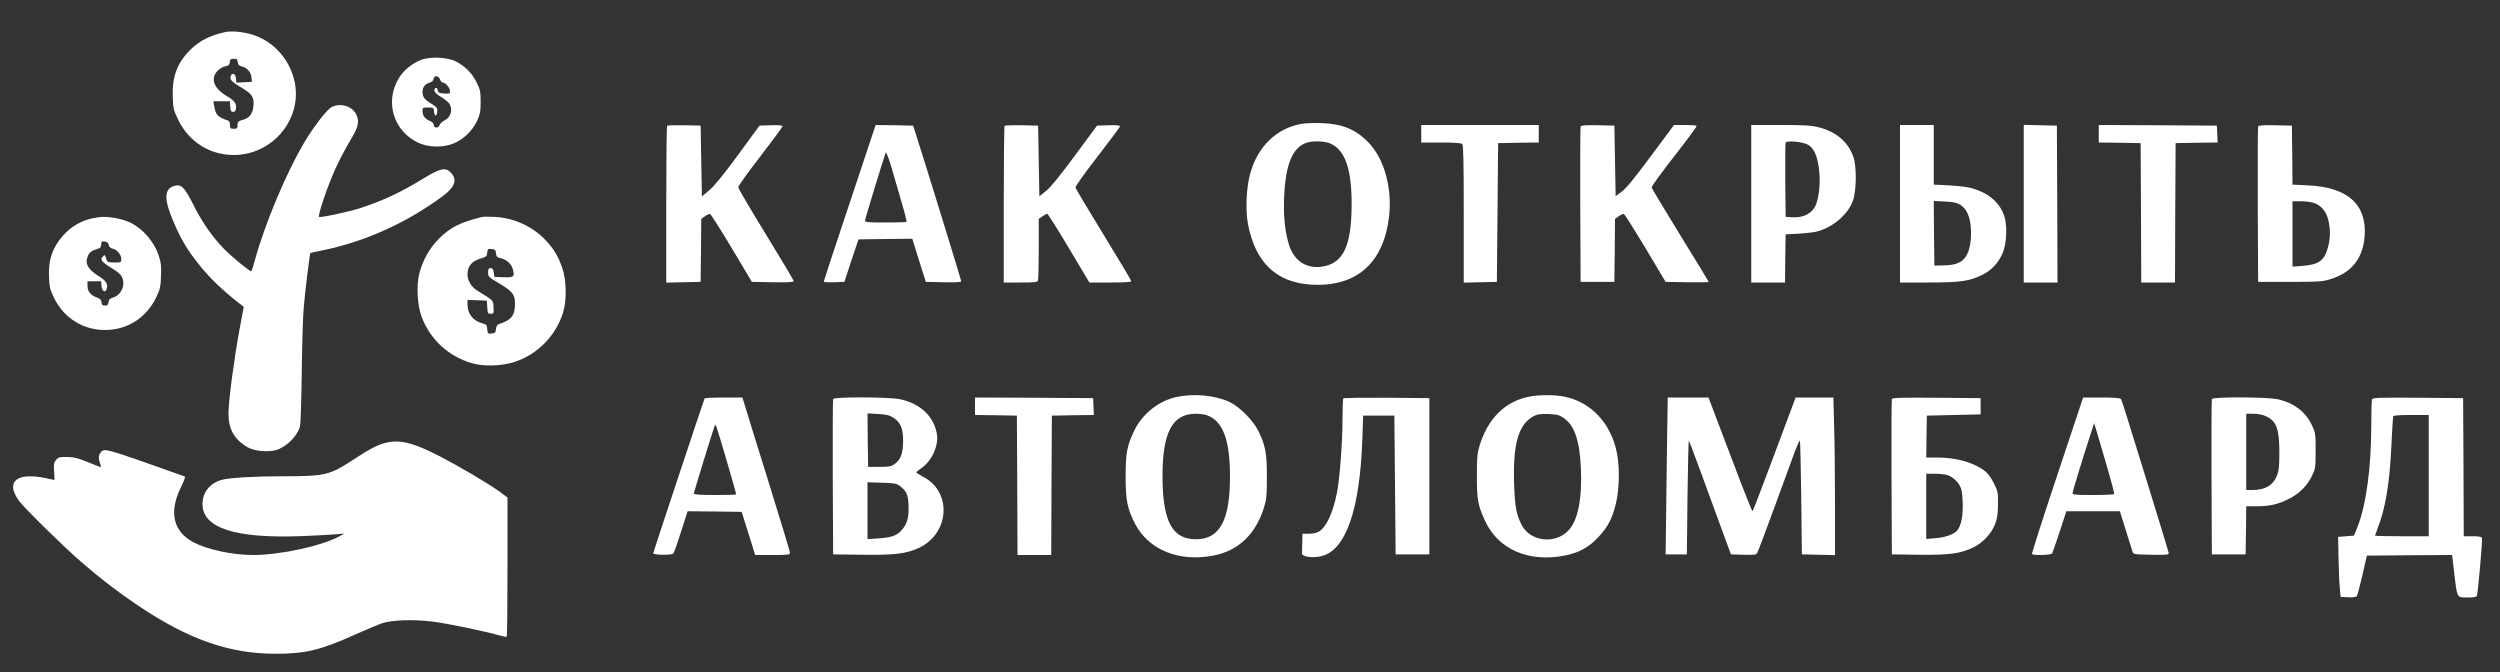 <?xml version="1.0" standalone="no"?>
<!DOCTYPE svg PUBLIC "-//W3C//DTD SVG 20010904//EN"
 "http://www.w3.org/TR/2001/REC-SVG-20010904/DTD/svg10.dtd">
<svg  version="1.0" xmlns="http://www.w3.org/2000/svg"
 width="2000pt" height="538pt" viewBox="0 0 2000 538"
 preserveAspectRatio="xMidYMid meet">

<rect x="0" y="0" width="2000" height="538" fill="#333333" stroke="none"/>

<g transform="translate(0,538) scale(0.1,-0.1)"
fill="#000000" stroke="none">
<path fill='white' d="M1805 5124 c-119 -25 -208 -69 -279 -139 -107 -104 -150 -218 -144
-378 3 -96 6 -107 45 -188 85 -174 252 -279 443 -279 311 0 550 288 487 586
-42 196 -192 349 -384 389 -66 14 -127 17 -168 9z m97 -241 c2 -20 10 -29 34
-35 41 -10 73 -47 76 -88 l3 -35 -62 -3 -62 -3 -3 33 c-4 40 -33 51 -43 17 -9
-27 9 -44 104 -101 70 -43 85 -69 78 -141 -5 -58 -34 -93 -89 -107 -33 -9 -38
-15 -38 -40 0 -27 -3 -30 -30 -30 -27 0 -30 3 -30 30 0 20 -6 33 -17 36 -79
26 -98 45 -109 113 l-7 41 66 0 66 0 3 -42 c2 -35 7 -43 23 -43 14 0 21 8 23
27 5 41 -13 64 -76 101 -100 59 -130 136 -74 198 16 17 42 34 62 38 28 5 36
12 38 34 3 22 8 27 32 27 24 0 29 -5 32 -27z"/>
<path fill='white' d="M3368 4901 c-74 -30 -140 -84 -177 -146 -115 -189 -44 -423 155 -517
80 -37 189 -41 277 -8 79 30 156 102 193 182 25 55 29 75 29 153 0 82 -3 97
-33 157 -36 74 -92 129 -168 168 -67 33 -207 39 -276 11z m152 -156 c5 -14 15
-25 22 -25 21 0 58 -43 58 -67 0 -22 -3 -24 -47 -21 -41 3 -48 6 -51 26 -4 27
-27 24 -27 -3 0 -12 20 -31 54 -51 30 -18 61 -43 68 -56 27 -50 8 -108 -42
-132 -18 -9 -35 -25 -38 -36 -7 -27 -47 -27 -47 0 0 13 -12 25 -34 34 -38 16
-56 42 -56 80 0 24 3 26 44 26 43 0 45 -1 48 -32 4 -42 22 -43 26 -1 3 29 -2
35 -48 64 -56 34 -70 54 -70 96 1 36 21 62 57 72 18 5 29 15 31 29 5 31 40 29
52 -3z"/>
<path fill='white' d="M2654 4524 c-36 -17 -140 -151 -214 -274 -145 -241 -320 -655 -401
-952 -13 -49 -26 -88 -29 -88 -15 0 -154 114 -215 176 -96 98 -176 212 -248
356 -74 145 -97 167 -155 150 -80 -24 -81 -108 -3 -289 66 -152 111 -225 218
-358 77 -95 178 -191 311 -295 l32 -25 -35 -187 c-43 -234 -86 -558 -87 -663
-2 -125 45 -210 151 -272 51 -31 161 -42 227 -24 82 22 173 111 194 190 5 20
11 212 14 426 2 215 9 451 16 525 9 117 48 431 53 436 1 1 40 10 87 19 345 70
672 216 968 433 107 78 125 140 60 199 -38 35 -83 23 -209 -54 -181 -111 -326
-179 -504 -237 -91 -30 -325 -80 -333 -71 -9 8 45 178 95 300 46 115 99 218
174 344 47 81 54 123 29 176 -33 66 -125 94 -196 59z"/>
<path fill='white' d="M10418 4390 c-205 -33 -361 -184 -419 -409 -29 -110 -36 -284 -15
-394 58 -306 226 -467 505 -484 356 -21 575 166 622 532 30 234 -35 474 -165
607 -101 103 -204 146 -368 153 -57 2 -129 0 -160 -5z m227 -159 c117 -53 170
-207 168 -496 -2 -315 -64 -453 -219 -485 -133 -28 -241 38 -282 172 -33 106
-45 228 -39 383 11 263 69 400 185 435 49 15 145 11 187 -9z"/>
<path fill='white' d="M5337 4374 c-4 -4 -7 -288 -7 -631 l0 -624 138 3 137 3 3 252 2 252
30 21 c17 12 35 20 41 18 6 -2 84 -125 173 -273 l161 -270 168 -3 c121 -2 167
1 167 9 0 6 -100 174 -222 373 -122 198 -222 369 -222 378 -1 10 79 121 177
247 97 126 177 235 177 241 0 7 -30 10 -92 8 l-92 -3 -172 -235 c-120 -163
-191 -250 -231 -283 l-58 -48 -5 283 -5 283 -131 3 c-71 1 -133 -1 -137 -4z"/>
<path fill='white' d="M6798 3758 c-115 -343 -208 -627 -208 -631 0 -4 37 -7 83 -5 l82 3
56 170 57 170 215 3 215 2 32 -102 c17 -57 41 -134 54 -173 l23 -70 141 -3
c97 -2 142 1 142 8 0 9 -330 1079 -372 1205 l-13 40 -150 3 -150 2 -207 -622z
m416 0 c24 -81 41 -150 38 -153 -3 -3 -79 -5 -169 -5 -141 0 -163 2 -163 16 0
12 142 476 166 544 3 8 24 -46 46 -120 21 -74 58 -201 82 -282z"/>
<path fill='white' d="M8037 4374 c-4 -4 -7 -288 -7 -631 l0 -623 134 0 c113 0 135 2 140
16 3 9 6 123 6 254 l0 239 29 20 c16 12 34 21 39 21 5 0 83 -124 173 -275
l164 -275 168 0 c113 0 167 3 167 11 0 6 -100 173 -221 371 -122 198 -223 368
-225 377 -3 9 68 109 176 248 99 128 180 237 180 243 0 7 -32 10 -92 8 l-92
-3 -177 -240 c-122 -165 -194 -253 -231 -283 l-53 -42 -5 282 -5 283 -131 3
c-71 1 -133 -1 -137 -4z"/>
<path  fill='white' d="M11370 4310 l0 -70 158 0 c110 0 162 -4 170 -12 9 -9 12 -147 12
-560 l0 -549 133 3 132 3 5 555 5 555 163 3 162 2 0 70 0 70 -470 0 -470 0 0
-70z"/>
<path fill='white' d="M12645 4368 c-3 -7 -4 -290 -3 -628 l3 -615 135 0 135 0 3 252 2 252
30 21 c17 12 35 20 41 18 7 -2 84 -125 173 -273 l161 -270 173 -3 c94 -1 172
0 172 2 0 3 -102 171 -227 373 -124 202 -228 375 -230 383 -2 8 80 121 181
250 101 129 182 238 179 243 -2 4 -44 7 -93 7 l-88 0 -185 -249 c-132 -178
-199 -260 -234 -285 l-48 -35 -5 282 -5 282 -133 3 c-100 2 -134 -1 -137 -10z"/>
<path fill='white' d="M14010 3750 l0 -630 135 0 135 0 2 193 3 192 110 6 c61 4 128 12 150
19 123 37 235 133 276 238 31 76 34 278 6 357 -42 119 -136 200 -271 235 -68
17 -111 20 -313 20 l-233 0 0 -630z m455 472 c44 -27 72 -84 85 -180 14 -94 8
-203 -16 -281 -24 -82 -98 -126 -202 -119 l-47 3 -3 290 c-1 159 0 296 3 304
8 19 138 7 180 -17z"/>
<path fill='white' d="M15200 3750 l0 -630 228 0 c254 0 328 11 428 60 73 36 127 92 162
168 37 81 43 233 13 313 -40 106 -128 178 -262 215 -30 8 -109 18 -176 21
l-123 6 0 238 0 239 -135 0 -135 0 0 -630z m482 -8 c51 -32 79 -94 85 -190 6
-91 -9 -177 -40 -224 -33 -49 -82 -69 -174 -71 l-78 -2 -3 259 -2 258 88 -4
c69 -3 96 -9 124 -26z"/>
<path fill='white' d="M16190 3750 l0 -630 135 0 135 0 -2 628 -3 627 -132 3 -133 3 0 -631z"/>
<path fill='white' d="M16790 4310 l0 -70 168 -2 167 -3 3 -557 2 -558 135 0 135 0 2 558 3
557 168 3 168 2 -3 68 -3 67 -472 3 -473 2 0 -70z"/>
<path fill='white' d="M18065 4368 c-3 -7 -4 -290 -3 -628 l3 -615 255 0 c235 0 260 2 325
22 169 53 258 166 272 342 19 255 -135 394 -454 408 l-123 6 -2 236 -3 236
-133 3 c-100 2 -134 -1 -137 -10z m438 -609 c61 -17 104 -64 122 -134 19 -75
19 -145 0 -219 -29 -110 -72 -143 -205 -153 l-80 -6 0 262 0 261 63 0 c34 0
79 -5 100 -11z"/>
<path fill='white' d="M795 3643 c-137 -16 -241 -77 -322 -186 -61 -84 -86 -171 -81 -289 3
-82 7 -102 39 -168 77 -162 231 -260 409 -260 178 0 330 97 409 260 32 67 36
85 39 172 3 80 0 109 -18 163 -35 106 -123 211 -219 260 -68 35 -186 57 -256
48z m75 -223 c4 -15 14 -26 27 -28 35 -5 73 -47 73 -82 0 -30 0 -30 -55 -30
-41 0 -57 4 -60 15 -17 52 -14 50 -33 32 -24 -24 -10 -42 73 -93 50 -30 73
-51 83 -75 26 -63 -8 -138 -73 -159 -26 -8 -35 -17 -37 -38 -2 -21 -8 -27 -28
-27 -20 0 -26 6 -28 27 -2 19 -11 29 -35 37 -51 18 -77 49 -77 93 l0 38 54 0
55 0 3 -37 c4 -46 34 -59 43 -20 9 35 -9 63 -58 93 -95 59 -120 104 -94 166
14 32 28 42 90 62 10 3 17 15 17 31 0 23 4 26 27 23 20 -2 29 -10 33 -28z"/>
<path fill='white' d="M3855 3644 c-169 -41 -254 -83 -344 -174 -74 -74 -131 -175 -157
-280 -24 -94 -15 -252 18 -342 69 -184 214 -318 404 -374 92 -27 238 -23 339
10 186 60 335 213 391 401 29 95 25 260 -8 352 -33 93 -65 148 -128 216 -103
113 -258 185 -415 192 -44 2 -89 2 -100 -1z m113 -290 c2 -25 9 -33 30 -37 51
-11 90 -44 103 -86 19 -64 11 -72 -73 -69 l-73 3 -5 35 c-4 27 -10 35 -25 35
-16 0 -20 -7 -20 -35 0 -33 4 -37 80 -82 115 -68 135 -93 135 -169 0 -93 -30
-131 -132 -163 -10 -3 -18 -18 -20 -38 -3 -29 -7 -33 -35 -36 -30 -3 -32 -1
-35 34 -3 34 -7 39 -38 47 -75 19 -120 76 -120 152 l0 36 78 -3 77 -3 3 -52
c3 -49 5 -53 28 -53 24 0 25 2 22 52 -3 58 6 49 -133 135 -43 27 -75 79 -75
124 0 72 32 110 115 134 35 11 40 16 43 44 3 30 6 32 35 29 28 -3 32 -7 35
-34z"/>
<path fill='white' d="M9412 2204 c-142 -31 -271 -133 -336 -265 -60 -123 -71 -181 -71
-374 0 -189 14 -258 78 -380 109 -205 350 -302 622 -250 201 38 340 170 407
385 20 66 23 95 23 245 0 189 -11 250 -67 365 -41 85 -151 196 -231 234 -116
54 -287 70 -425 40z m265 -155 c112 -54 163 -204 163 -480 0 -350 -81 -502
-270 -503 -193 -1 -269 142 -270 505 0 349 78 498 264 499 51 0 81 -6 113 -21z"/>
<path fill='white' d="M12224 2205 c-186 -40 -320 -174 -386 -385 -20 -66 -23 -95 -23 -245
0 -193 8 -239 66 -363 105 -227 346 -332 634 -277 112 21 193 65 268 144 79
84 112 146 143 267 29 117 33 291 9 412 -47 234 -204 403 -415 448 -81 17
-215 17 -296 -1z m284 -168 c87 -57 130 -182 139 -402 11 -248 -24 -421 -101
-500 -107 -112 -305 -87 -373 46 -42 81 -54 146 -60 324 -11 324 34 479 156
546 29 15 52 19 117 17 69 -3 87 -7 122 -31z"/>
<path fill='white' d="M5637 2193 c-6 -10 -409 -1225 -411 -1238 -2 -16 149 -18 161 -3 6 7
34 86 62 176 l52 162 216 -2 216 -3 13 -40 c7 -22 31 -100 54 -172 l41 -133
139 0 c124 0 140 2 140 17 0 9 -79 271 -176 582 -97 311 -183 587 -190 614
l-15 47 -149 0 c-82 0 -151 -3 -153 -7z m177 -500 c42 -144 76 -265 76 -268 0
-3 -76 -5 -170 -5 -113 0 -170 4 -170 11 0 8 148 489 166 539 5 13 6 13 14 0
4 -8 42 -133 84 -277z"/>
<path fill='white' d="M6665 2188 c-3 -7 -4 -290 -3 -628 l3 -615 235 -3 c257 -3 348 8 447
53 250 113 273 449 38 571 -30 16 -55 32 -55 35 0 3 20 19 45 37 82 58 136
181 120 271 -25 141 -133 243 -294 277 -89 19 -529 20 -536 2z m483 -150 c58
-39 77 -86 77 -188 -1 -98 -19 -147 -69 -183 -26 -19 -44 -22 -121 -22 l-90 0
-3 214 -2 214 84 -5 c70 -4 91 -9 124 -30z m48 -544 c55 -40 69 -70 72 -153 5
-95 -10 -151 -51 -198 -42 -48 -79 -62 -187 -70 l-90 -6 0 227 0 228 114 -4
c97 -2 119 -6 142 -24z"/>
<path fill='white' d="M7800 2130 l0 -70 168 -2 167 -3 3 -557 2 -558 135 0 135 0 2 558 3
557 168 3 168 2 -3 68 -3 67 -472 3 -473 2 0 -70z"/>
<path fill='white' d="M10747 2193 c-4 -3 -7 -79 -7 -167 0 -182 -22 -474 -44 -586 -33
-166 -85 -277 -147 -314 -15 -9 -49 -16 -78 -16 l-51 0 -2 -70 c-1 -38 -2 -78
-2 -87 -1 -27 81 -39 152 -23 197 44 311 368 331 940 l6 185 125 0 125 0 5
-555 5 -555 135 0 135 0 0 625 0 625 -341 3 c-187 1 -343 -1 -347 -5z"/>
<path fill='white' d="M13336 1813 c-3 -214 -7 -496 -8 -628 l-3 -240 85 0 85 0 5 460 c3
253 8 456 11 450 6 -8 102 -268 318 -860 l19 -50 100 -3 c88 -2 102 0 110 15
6 10 67 173 137 363 69 190 142 389 162 443 20 53 39 95 42 91 3 -3 8 -209 11
-457 l5 -452 133 -3 132 -3 0 404 c0 222 -3 506 -7 630 l-6 227 -151 0 -151 0
-170 -455 c-93 -250 -172 -455 -175 -455 -3 0 -46 105 -95 233 -48 127 -126
332 -173 455 l-84 222 -163 0 -163 0 -6 -387z"/>
<path fill='white' d="M15135 2188 c-3 -7 -4 -290 -3 -628 l3 -615 215 -3 c245 -3 334 9
437 59 76 37 144 109 174 187 17 44 22 79 23 157 1 94 -1 105 -32 167 -20 41
-47 79 -71 98 -89 70 -230 110 -387 110 l-84 0 2 168 3 167 215 5 215 5 0 65
0 65 -353 3 c-277 2 -354 0 -357 -10z m446 -609 c48 -17 94 -63 109 -112 7
-23 12 -83 12 -134 0 -91 -12 -148 -39 -190 -23 -34 -91 -61 -175 -68 l-78 -7
0 261 0 261 69 0 c37 0 83 -5 102 -11z"/>
<path fill='white' d="M16458 1578 c-114 -341 -205 -625 -202 -630 9 -13 152 -10 161 5 4 6
31 85 61 175 l53 162 214 0 214 0 46 -147 c26 -82 50 -159 54 -173 8 -25 8
-25 149 -28 113 -2 142 0 142 11 0 7 -66 224 -146 483 -80 258 -164 530 -187
604 -22 74 -45 141 -50 148 -7 8 -50 12 -156 12 l-146 0 -207 -622z m400 62
c33 -113 58 -208 55 -212 -2 -5 -78 -8 -169 -8 -138 0 -164 2 -164 15 0 12 81
276 152 495 l21 65 23 -75 c12 -41 49 -167 82 -280z"/>
<path fill='white' d="M17695 2188 c-3 -7 -4 -290 -3 -628 l3 -615 135 0 135 0 3 193 2 192
80 0 c105 0 170 14 257 57 86 42 153 108 191 191 25 53 27 66 27 197 0 133 -1
143 -29 202 -50 108 -146 181 -275 209 -89 19 -519 20 -526 2z m431 -137 c86
-39 108 -99 109 -291 0 -107 -4 -145 -18 -182 -31 -80 -95 -118 -199 -118
l-48 0 0 305 0 305 58 0 c34 0 74 -8 98 -19z"/>
<path fill='white' d="M18976 2184 c-3 -8 -6 -105 -6 -213 0 -332 -41 -632 -110 -806 l-28
-70 -63 -5 -64 -5 3 -165 c2 -91 6 -199 10 -240 l7 -75 59 -3 c32 -2 63 1 69
7 6 6 26 81 46 168 l36 158 341 3 341 2 17 -147 c24 -201 20 -193 106 -193 48
0 72 4 75 13 9 25 46 449 41 463 -4 10 -24 14 -76 14 l-70 0 -2 553 -3 552
-361 3 c-323 2 -362 1 -368 -14z m454 -609 l0 -485 -215 0 c-118 0 -215 2
-215 5 0 2 9 27 20 56 63 158 97 361 111 659 6 124 12 231 14 238 3 9 41 12
145 12 l140 0 0 -485z"/>
<path fill='white' d="M3076 1835 c-63 -18 -118 -46 -241 -127 -199 -130 -230 -138 -567
-138 -238 0 -430 -12 -495 -29 -94 -26 -153 -100 -153 -194 0 -191 262 -276
790 -256 91 4 206 9 255 13 l90 7 -35 -19 c-142 -79 -478 -152 -695 -152 -165
0 -366 43 -478 102 -163 87 -198 243 -98 443 22 44 35 82 30 83 -645 229 -642
228 -672 194 -19 -21 -21 -49 -7 -88 6 -15 9 -28 7 -30 -1 -2 -48 15 -102 38
-82 34 -112 41 -168 42 -62 1 -71 -2 -89 -24 -17 -21 -20 -35 -15 -92 2 -38 4
-68 3 -68 0 0 -33 7 -71 15 -234 49 -325 -29 -212 -183 44 -59 357 -367 495
-486 150 -131 299 -245 457 -351 406 -272 730 -385 1100 -385 238 0 360 29
635 153 85 38 180 78 210 89 81 29 262 35 420 14 117 -15 428 -80 532 -111 25
-7 49 -11 52 -8 3 4 6 255 6 560 l0 553 -67 50 c-38 27 -133 87 -213 134 -418
243 -555 292 -704 251z"/>
</g>
</svg>
